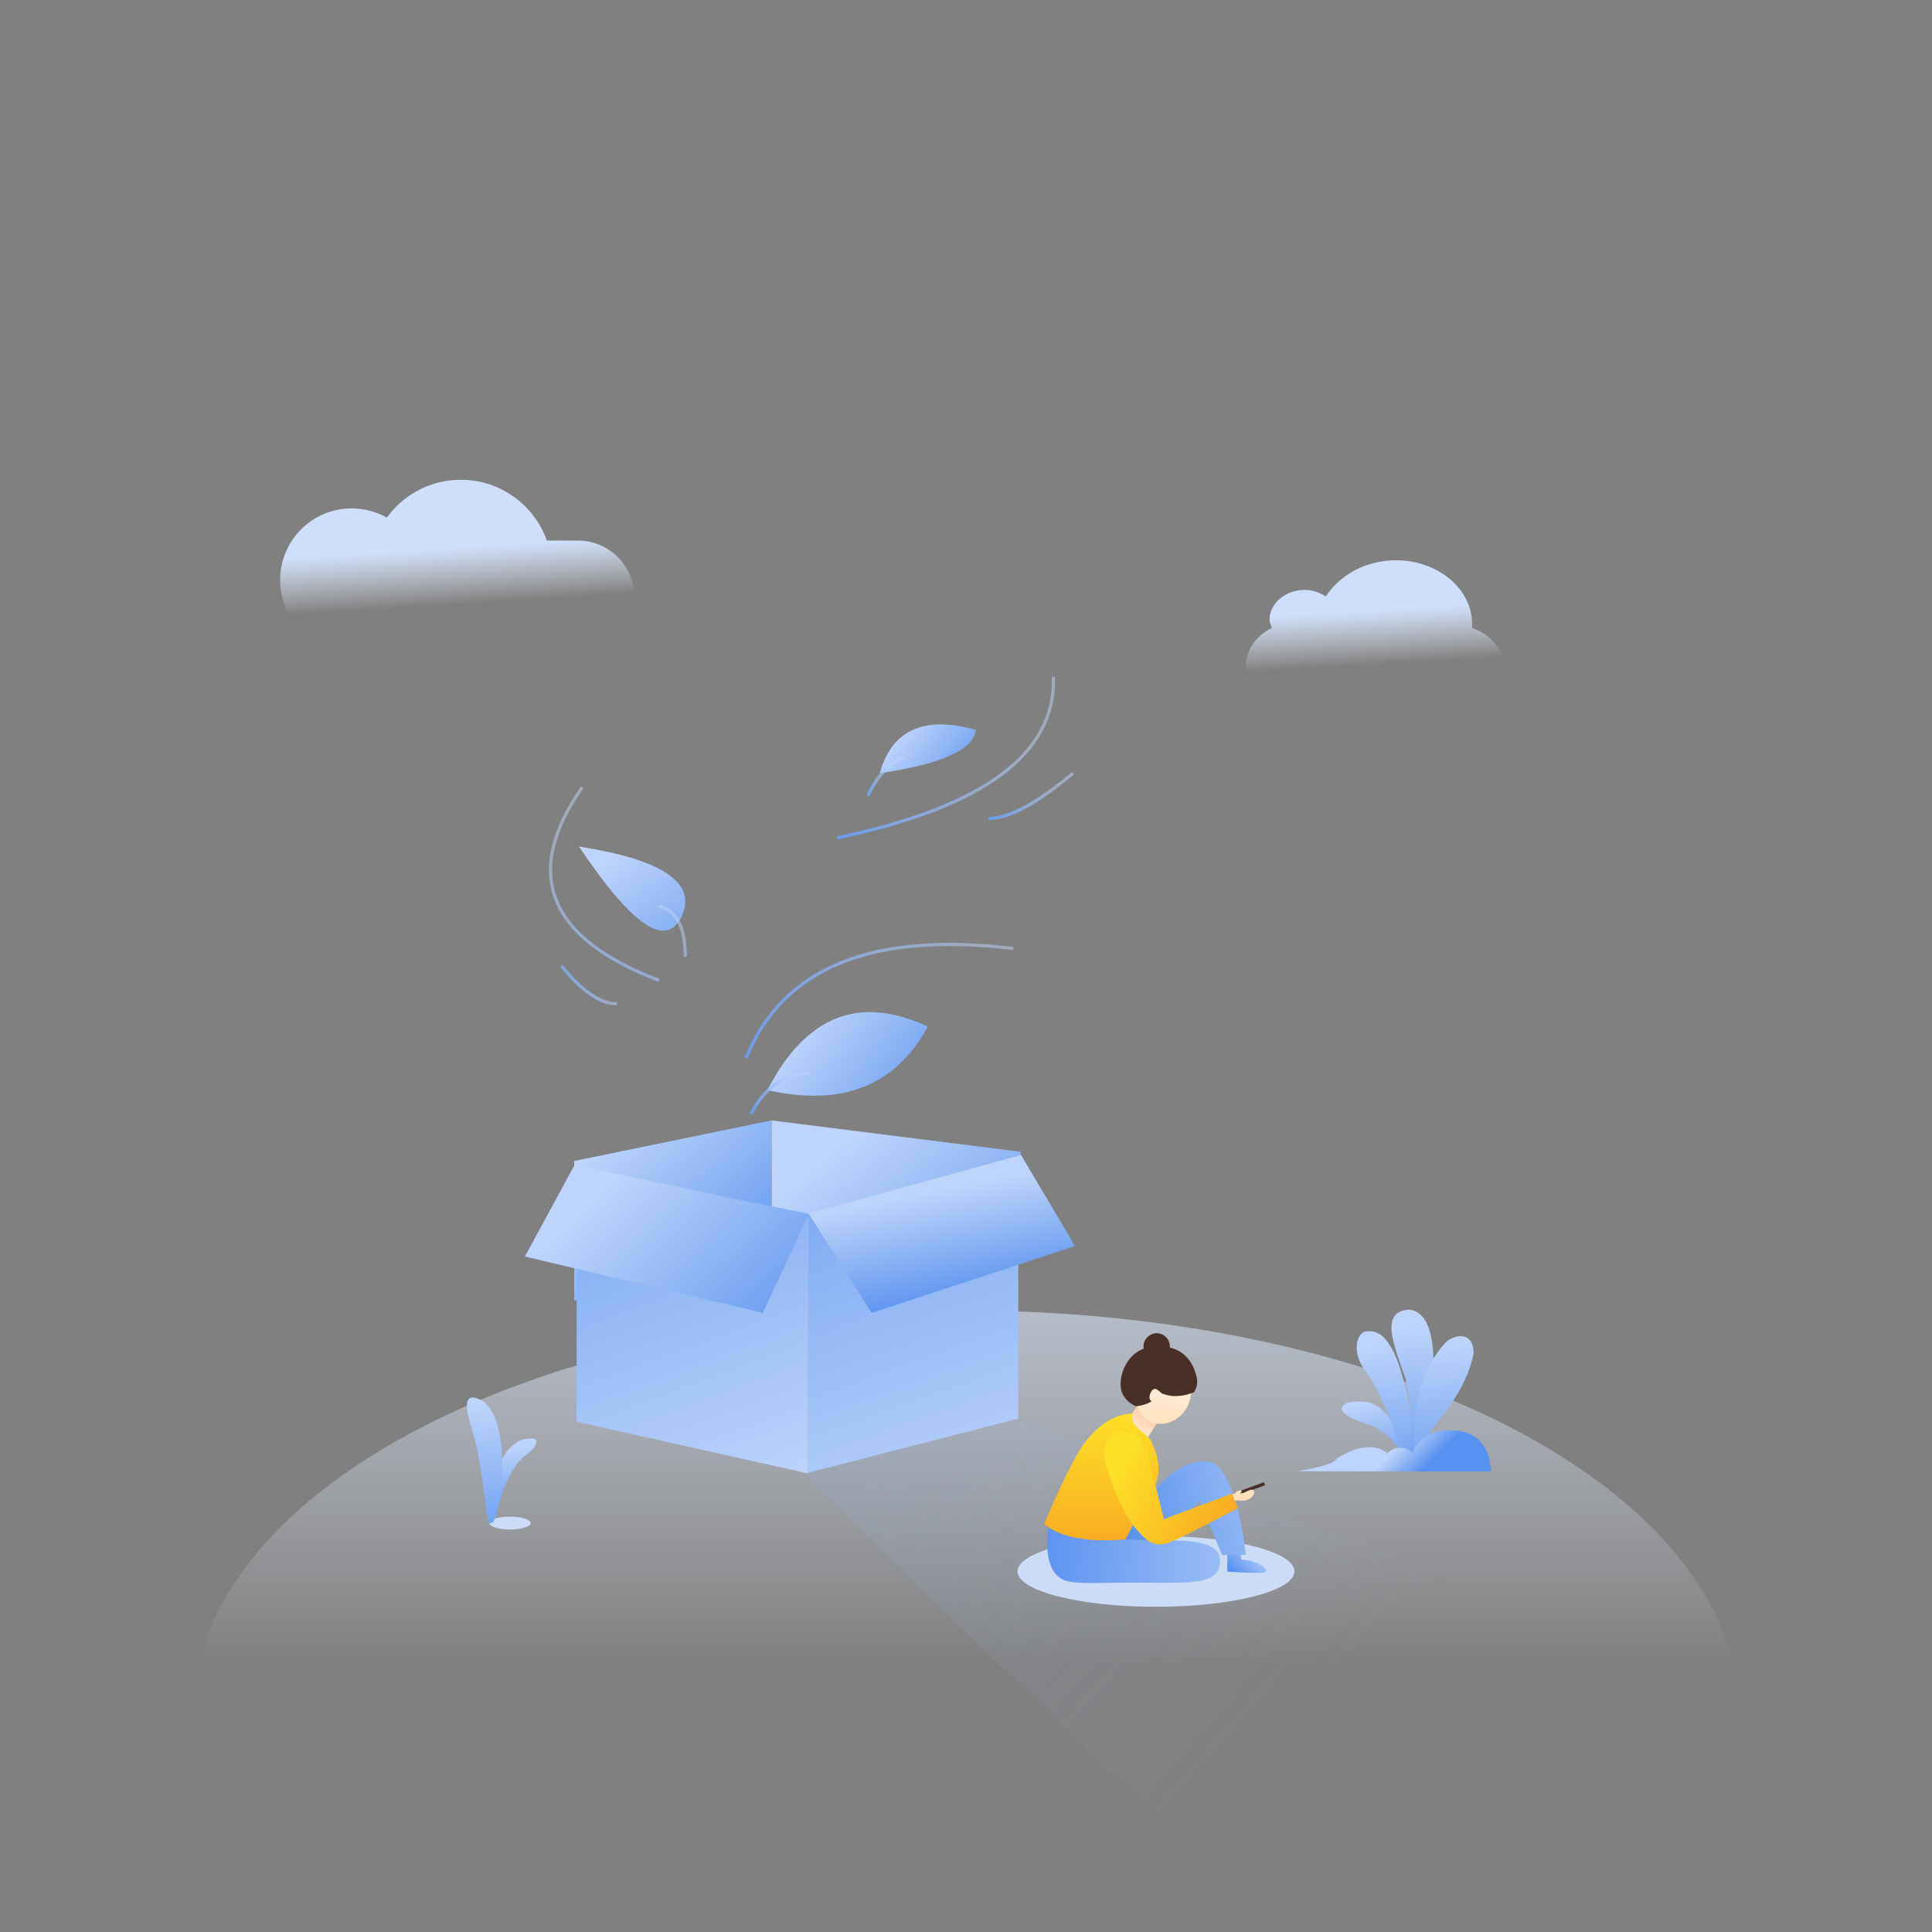 <svg xmlns:xlink="http://www.w3.org/1999/xlink" xmlns="http://www.w3.org/2000/svg" version="1.1" viewBox="0 0 600 600" height="600px" width="600px">
    <rect x="0" y="0" width="600" height="600" fill="#808080" stroke="none"/>
    <title>暂无数据</title>
    <defs>
        <linearGradient id="linearGradient-1" y2="44.05%" x2="50%" y1="-29.886%" x1="50%">
            <stop offset="0%" stop-color="#CFDFFA"></stop>
            <stop offset="100%" stop-opacity="0" stop-color="#EAF0FC"></stop>
        </linearGradient>
        <linearGradient id="linearGradient-2" y2="69.823%" x2="53.623%" y1="33.748%" x1="50%">
            <stop offset="0%" stop-color="#CFDFFA"></stop>
            <stop offset="100%" stop-opacity="0" stop-color="#EAF0FC"></stop>
        </linearGradient>
        <linearGradient id="linearGradient-3" y2="66.498%" x2="53.623%" y1="36.475%" x1="50%">
            <stop offset="0%" stop-color="#CFDFFA"></stop>
            <stop offset="100%" stop-opacity="0" stop-color="#EAF0FC"></stop>
        </linearGradient>
        <linearGradient id="linearGradient-4" y2="100%" x2="57.28%" y1="11.497%" x1="50%">
            <stop offset="0%" stop-color="#BFD4FA"></stop>
            <stop offset="100%" stop-color="#5792F0"></stop>
        </linearGradient>
        <linearGradient id="linearGradient-5" y2="131.881%" x2="51.94%" y1="11.497%" x1="50%">
            <stop offset="0%" stop-color="#BFD4FA"></stop>
            <stop offset="100%" stop-color="#5792F0"></stop>
        </linearGradient>
        <linearGradient id="linearGradient-6" y2="128.499%" x2="74.283%" y1="13.088%" x1="50%">
            <stop offset="0%" stop-color="#BFD4FA"></stop>
            <stop offset="100%" stop-color="#5792F0"></stop>
        </linearGradient>
        <linearGradient id="linearGradient-7" y2="131.881%" x2="54.073%" y1="11.497%" x1="50%">
            <stop offset="0%" stop-color="#BFD4FA"></stop>
            <stop offset="100%" stop-color="#5792F0"></stop>
        </linearGradient>
        <linearGradient id="linearGradient-8" y2="131.881%" x2="51.98%" y1="11.497%" x1="50%">
            <stop offset="0%" stop-color="#BFD4FA"></stop>
            <stop offset="100%" stop-color="#5792F0"></stop>
        </linearGradient>
        <linearGradient id="linearGradient-9" y2="131.881%" x2="55.364%" y1="11.497%" x1="50%">
            <stop offset="0%" stop-color="#BFD4FA"></stop>
            <stop offset="100%" stop-color="#5792F0"></stop>
        </linearGradient>
        <linearGradient id="linearGradient-10" y2="53.702%" x2="74.283%" y1="48.259%" x1="50%">
            <stop offset="0%" stop-color="#BFD4FA"></stop>
            <stop offset="100%" stop-color="#5792F0"></stop>
        </linearGradient>
        <linearGradient id="linearGradient-11" y2="93.871%" x2="51.899%" y1="-91.633%" x1="54.431%">
            <stop offset="0%" stop-color="#5792F0"></stop>
            <stop offset="100%" stop-opacity="0" stop-color="#BFD4FA"></stop>
        </linearGradient>
        <linearGradient id="linearGradient-12" y2="108.36%" x2="121.162%" y1="31.159%" x1="17.923%">
            <stop offset="0%" stop-color="#BFD4FA"></stop>
            <stop offset="100%" stop-color="#5792F0"></stop>
        </linearGradient>
        <linearGradient id="linearGradient-13" y2="91.633%" x2="100%" y1="8.367%" x1="17.923%">
            <stop offset="0%" stop-color="#BFD4FA"></stop>
            <stop offset="100%" stop-color="#5792F0"></stop>
        </linearGradient>
        <linearGradient id="linearGradient-14" y2="-62.983%" x2="20.471%" y1="119.706%" x1="64.565%">
            <stop offset="0%" stop-color="#BFD4FA"></stop>
            <stop offset="100%" stop-color="#5792F0"></stop>
        </linearGradient>
        <linearGradient id="linearGradient-15" y2="116.927%" x2="50%" y1="-61.941%" x1="-0.092%">
            <stop offset="0%" stop-color="#5792F0"></stop>
            <stop offset="100%" stop-color="#BFD4FA"></stop>
        </linearGradient>
        <linearGradient id="linearGradient-16" y2="92.158%" x2="121.162%" y1="36.389%" x1="17.923%">
            <stop offset="0%" stop-color="#BFD4FA"></stop>
            <stop offset="100%" stop-color="#5792F0"></stop>
        </linearGradient>
        <linearGradient id="linearGradient-17" y2="99.808%" x2="40.31%" y1="32.442%" x1="17.923%">
            <stop offset="0%" stop-color="#BFD4FA"></stop>
            <stop offset="100%" stop-color="#5792F0"></stop>
        </linearGradient>
        <linearGradient id="linearGradient-18" y2="138.509%" x2="25.837%" y1="56.997%" x1="63.65%">
            <stop offset="0%" stop-opacity="0.5" stop-color="#BFD4FA"></stop>
            <stop offset="100%" stop-color="#5792F0"></stop>
            <stop offset="100%" stop-color="#5792F0"></stop>
        </linearGradient>
        <linearGradient id="linearGradient-19" y2="91.407%" x2="-26.61%" y1="53.274%" x1="93.276%">
            <stop offset="0%" stop-opacity="0.5" stop-color="#BFD4FA"></stop>
            <stop offset="100%" stop-color="#5792F0"></stop>
            <stop offset="100%" stop-color="#5792F0"></stop>
        </linearGradient>
        <linearGradient id="linearGradient-20" y2="99.107%" x2="-26.61%" y1="53.882%" x1="93.276%">
            <stop offset="0%" stop-opacity="0.5" stop-color="#BFD4FA"></stop>
            <stop offset="100%" stop-color="#5792F0"></stop>
            <stop offset="100%" stop-color="#5792F0"></stop>
        </linearGradient>
        <linearGradient id="linearGradient-21" y2="75.414%" x2="-26.61%" y1="52.009%" x1="93.276%">
            <stop offset="0%" stop-opacity="0.5" stop-color="#BFD4FA"></stop>
            <stop offset="100%" stop-color="#5792F0"></stop>
            <stop offset="100%" stop-color="#5792F0"></stop>
        </linearGradient>
        <linearGradient id="linearGradient-22" y2="65.994%" x2="-26.61%" y1="51.264%" x1="93.276%">
            <stop offset="0%" stop-opacity="0.5" stop-color="#BFD4FA"></stop>
            <stop offset="100%" stop-color="#5792F0"></stop>
            <stop offset="100%" stop-color="#5792F0"></stop>
        </linearGradient>
        <linearGradient id="linearGradient-23" y2="147.082%" x2="121.162%" y1="18.658%" x1="17.923%">
            <stop offset="0%" stop-color="#BFD4FA"></stop>
            <stop offset="100%" stop-color="#5792F0"></stop>
        </linearGradient>
        <linearGradient id="linearGradient-24" y2="89.968%" x2="121.162%" y1="37.097%" x1="17.923%">
            <stop offset="0%" stop-color="#BFD4FA"></stop>
            <stop offset="100%" stop-color="#5792F0"></stop>
        </linearGradient>
        <linearGradient id="linearGradient-25" y2="92.111%" x2="121.162%" y1="36.405%" x1="17.923%">
            <stop offset="0%" stop-color="#BFD4FA"></stop>
            <stop offset="100%" stop-color="#5792F0"></stop>
        </linearGradient>
        <linearGradient id="linearGradient-26" y2="138.509%" x2="-20.445%" y1="56.997%" x1="89.794%">
            <stop offset="0%" stop-opacity="0.5" stop-color="#BFD4FA"></stop>
            <stop offset="100%" stop-color="#5792F0"></stop>
            <stop offset="100%" stop-color="#5792F0"></stop>
        </linearGradient>
        <linearGradient id="linearGradient-27" y2="138.509%" x2="29.294%" y1="56.997%" x1="61.697%">
            <stop offset="0%" stop-opacity="0.5" stop-color="#BFD4FA"></stop>
            <stop offset="100%" stop-color="#5792F0"></stop>
            <stop offset="100%" stop-color="#5792F0"></stop>
        </linearGradient>
        <linearGradient id="linearGradient-28" y2="91.84%" x2="-26.61%" y1="53.308%" x1="93.276%">
            <stop offset="0%" stop-opacity="0.5" stop-color="#BFD4FA"></stop>
            <stop offset="100%" stop-color="#5792F0"></stop>
            <stop offset="100%" stop-color="#5792F0"></stop>
        </linearGradient>
        <linearGradient id="linearGradient-29" y2="100%" x2="50%" y1="12.924%" x1="50%">
            <stop offset="0%" stop-color="#FFCDA5"></stop>
            <stop offset="100%" stop-color="#FFE8D1"></stop>
        </linearGradient>
        <linearGradient id="linearGradient-30" y2="100%" x2="88.72%" y1="0%" x1="42.315%">
            <stop offset="0%" stop-color="#FFF2DF"></stop>
            <stop offset="100%" stop-color="#FEE0BC"></stop>
        </linearGradient>
        <linearGradient id="linearGradient-31" y2="73.633%" x2="100%" y1="11.71%" x1="14.347%">
            <stop offset="0%" stop-color="#BFD4FA"></stop>
            <stop offset="100%" stop-color="#5792F0"></stop>
        </linearGradient>
        <linearGradient id="linearGradient-32" y2="74.58%" x2="10.277%" y1="42.05%" x1="172.426%">
            <stop offset="0%" stop-color="#BFD4FA"></stop>
            <stop offset="100%" stop-color="#5792F0"></stop>
        </linearGradient>
        <linearGradient id="linearGradient-33" y2="50%" x2="-6.291%" y1="52.48%" x1="160.309%">
            <stop offset="0%" stop-color="#BFD4FA"></stop>
            <stop offset="100%" stop-color="#5792F0"></stop>
        </linearGradient>
        <linearGradient id="linearGradient-34" y2="100%" x2="50%" y1="0%" x1="50%">
            <stop offset="0%" stop-color="#FEE127"></stop>
            <stop offset="100%" stop-color="#F9AB21"></stop>
        </linearGradient>
        <linearGradient id="linearGradient-35" y2="73.642%" x2="95.466%" y1="32.454%" x1="8.339%">
            <stop offset="0%" stop-color="#FEE127"></stop>
            <stop offset="100%" stop-color="#F9AB21"></stop>
        </linearGradient>
    </defs>
    <g fill-rule="evenodd" fill="none" stroke-width="1" stroke="none" id="暂无数据">
        <g transform="translate(60, 149)" id="背景">
            <ellipse ry="125" rx="240" cy="383" cx="240" fill="url(#linearGradient-1)" id="椭圆形"></ellipse>
            <path fill="url(#linearGradient-2)" id="云" d="M407,58.106 C407,65.303 400.091,71.061 391.364,71.061 L343,71.061 C334.273,70.485 327,65.015 327,57.53 C327,52.636 330.273,48.318 335,46.015 C334.636,45.152 334.273,44.288 334.273,43.424 C334.273,38.53 339,34.212 345.182,34.212 C347.727,34.212 349.909,35.076 351.727,36.227 C356.091,29.606 364.091,25 373.545,25 C386.636,25 397.182,33.924 397.182,44.864 L397.182,46.015 C403,48.03 407,52.636 407,58.106 Z"></path>
            <path fill="url(#linearGradient-3)" id="云" d="M83.111,0 C95.447,0 105.942,7.884 109.832,18.888 L119.5,18.889 C129.165,18.889 137,26.724 137,36.389 L137,40.278 C137,49.943 129.165,57.778 119.5,57.778 L47.833,57.778 C39.166,57.778 31.97,51.477 30.577,43.205 C28.314,39.725 27,35.572 27,31.111 C27,18.838 36.949,8.889 49.222,8.889 C53.189,8.889 56.913,9.928 60.137,11.749 C65.282,4.632 73.656,0 83.111,0 Z"></path>
            <g transform="translate(85, 285)" id="草">
                <ellipse ry="2" rx="6.4" cy="39" cx="13.4" fill="#CCDCF6" id="椭圆形"></ellipse>
                <path fill-rule="nonzero" fill="url(#linearGradient-4)" id="路径-42" d="M6.605,38.217 C7.476,23.663 11.127,15.24 17.558,12.946 C20.09,12.608 22.911,12.1 20.944,15.381 C18.976,18.662 13.708,17.385 8.44,38.208 C7.963,39.098 7.352,39.101 6.605,38.217 Z"></path>
                <path fill-rule="nonzero" fill="url(#linearGradient-5)" id="路径-41" d="M6.485,38.034 C4.774,24.441 3.373,15.892 2.284,12.389 C0.649,7.133 -2.831,-2.982 4.412,0.845 C11.656,4.671 12.512,24.301 9.164,36.246 C8.123,39.269 7.23,39.865 6.485,38.034 Z"></path>
            </g>
            <g fill-rule="nonzero" transform="translate(343.06, 257.713)" id="草">
                <path fill="url(#linearGradient-6)" id="路径-43" d="M32.929,47.722 C31.67,41.99 27.993,37.984 21.898,35.703 C14.938,33.465 11.125,30.806 15.48,28.878 C19.158,28.585 27.001,25.721 32.929,42.829 C33.341,44.487 33.341,46.118 32.929,47.722 Z"></path>
                <path fill="url(#linearGradient-7)" id="路径-44" d="M33.238,48.631 C29.573,34.948 25.409,24.959 20.746,18.662 C17.323,14.359 17.563,8.203 20.746,6.811 C24.005,6.449 30.011,5.888 34.533,29.469 C34.819,31.091 36.413,40.579 34.533,46.703 C34.255,47.544 33.824,48.186 33.238,48.631 Z"></path>
                <path fill="url(#linearGradient-8)" id="路径-45" d="M34.085,45.54 C35.743,39.418 35.532,31.429 33.453,21.575 C30.274,12.022 24.846,0.271 34.739,0 C38.752,0.546 43.599,4.753 41.767,25.72 C40.651,34.18 38.711,39.178 36.674,45.54 C35.963,45.937 35.1,45.937 34.085,45.54 Z"></path>
                <path fill="url(#linearGradient-9)" id="路径-46" d="M36.021,47.918 C35.358,30.606 38.526,18.182 45.526,10.646 C47.417,8.128 54.609,5.769 54.582,13.663 C53.831,17.058 52.224,24.304 42.96,35.361 C39.908,39.351 37.902,45.183 37.883,46.55 C37.87,47.461 37.249,47.917 36.021,47.918 Z"></path>
                <path fill="url(#linearGradient-10)" id="路径-47" d="M0,50.204 C6.932,48.912 10.755,47.815 11.469,46.913 C12.54,45.561 21.973,39.754 27.855,44.645 C29.135,43 33.242,41.72 35.592,44.645 C36.667,40.026 43.375,37.068 46.292,37.547 C49.577,37.29 59.275,37.397 60,50.204 C57.354,50.265 37.354,50.265 0,50.204 Z"></path>
            </g>
        </g>
        <g fill-rule="nonzero" transform="translate(163, 210.174)" id="编组">
            <polygon points="135.115 164.115 169.04 162.124 243.201 367.211 121.404 348.008" transform="translate(182.302, 264.668) rotate(-50) translate(-182.302, -264.668)" opacity="0.3" fill="url(#linearGradient-11)" id="路径"></polygon>
            <g transform="translate(0, 137.785)" id="盒子">
                <polygon points="154.009 9.736 76.621 0 76.621 38.61 152.772 47.505" fill="url(#linearGradient-12)" id="路径"></polygon>
                <polygon points="15.324 12.599 76.612 0 76.621 43.411 15.324 55.933" fill="url(#linearGradient-13)" id="路径"></polygon>
                <polygon points="87.348 29.248 153.242 12.259 153.242 92.58 87.348 109.568" fill="url(#linearGradient-14)" id="路径"></polygon>
                <polygon points="16.09 14.558 88.114 28.923 87.695 109.568 16.09 93.572" fill="url(#linearGradient-15)" id="路径"></polygon>
                <polygon points="88.114 29.253 15.453 13.792 0 42.271 73.896 59.765" fill="url(#linearGradient-16)" id="路径"></polygon>
                <polygon points="88.114 28.9 154.074 10.727 170.865 39.009 107.689 59.765" fill="url(#linearGradient-17)" id="路径"></polygon>
            </g>
            <g transform="translate(7.973, 0)" id="编组-2">
                <path stroke="url(#linearGradient-18)" id="路径-2" d="M9.847,34.324 C-8.859,61.11 -0.914,81.102 33.684,94.301"></path>
                <path stroke="url(#linearGradient-19)" id="路径-3" d="M3.409,89.789 C9.741,97.657 15.493,101.591 20.664,101.591"></path>
                <path stroke="url(#linearGradient-20)" id="路径-4" d="M156.172,0 C157.019,23.808 134.646,40.478 89.053,50.012"></path>
                <path stroke="url(#linearGradient-21)" id="路径-5" d="M162.253,29.959 C151.067,39.334 142.32,44.021 136.009,44.021"></path>
                <path stroke="url(#linearGradient-22)" id="路径-6" d="M143.737,84.396 C99.708,79.081 72.038,90.419 60.725,118.412"></path>
                <path fill="url(#linearGradient-23)" id="路径-7" d="M8.819,52.723 C34.828,56.798 45.474,63.994 40.758,74.312 C36.042,84.63 25.395,77.433 8.819,52.723 Z"></path>
                <path fill="url(#linearGradient-24)" id="路径-8" d="M102.231,29.959 C106.037,16.486 115.982,11.995 132.067,16.486 C131.374,22.666 121.428,27.157 102.231,29.959 Z"></path>
                <path fill="url(#linearGradient-25)" id="路径-9" d="M67.35,128.373 C79.228,105.272 95.828,98.694 117.149,108.639 C107.203,127.038 90.604,133.616 67.35,128.373 Z"></path>
                <path stroke="url(#linearGradient-26)" id="路径-10" d="M98.532,36.99 C101.442,30.751 105.273,26.756 110.023,25.006"></path>
                <path stroke="url(#linearGradient-27)" id="路径-11" d="M33.684,71.265 C39.124,72.525 41.844,77.758 41.844,86.962"></path>
                <path stroke="url(#linearGradient-28)" id="路径-12" d="M62.257,135.761 C66.674,127.33 72.805,123.115 80.649,123.115"></path>
            </g>
        </g>
        <g transform="translate(316, 411.988)" id="人物">
            <ellipse ry="11" rx="43" cy="76.012" cx="43" fill="#CCDCF6" id="椭圆形"></ellipse>
            <g transform="translate(42.824, 18.889) rotate(33) translate(-42.824, -18.889) translate(31.212, 3.907)" id="头">
                <rect height="8.099" width="8.099" y="21.864" x="9.971" fill="url(#linearGradient-29)" id="矩形"></rect>
                <ellipse ry="9.204" rx="8.099" cy="15.606" cx="15.125" fill="url(#linearGradient-30)" id="椭圆形"></ellipse>
                <path fill="#483029" id="路径-53" d="M22.472,9.738 C20.225,12.832 17.678,14.697 14.832,15.333 C13.846,15.813 11.693,14.328 11.24,16.328 C11.111,17.669 11.867,19.509 12.938,19.178 C12.558,20.36 11.493,21.694 9.742,23.178 C7.561,23.582 5.548,23.166 3.7,21.93 C-0.047,19.094 -2.541,9.468 4.311,4.668 C4.49,4.565 11.632,-2.245 19.643,4.461 C21.579,5.946 22.522,7.705 22.472,9.738 Z"></path>
                <circle r="4.091" cy="4.091" cx="5.008" fill="#483029" id="椭圆形"></circle>
            </g>
            <path transform="translate(71.161, 72.361) scale(-1, 1) translate(-71.161, -72.361)" fill-rule="nonzero" fill="url(#linearGradient-31)" id="路径-52" d="M73.254,69.337 L72.794,72.342 C70.922,72.401 68.886,72.951 66.686,73.993 C65.27,74.902 65.207,75.313 65.161,76.095 C65.131,76.617 69.131,76.617 77.161,76.095 L77.161,68.236 L73.254,69.337 Z"></path>
            <path fill-rule="nonzero" fill="url(#linearGradient-32)" id="Fill-1706" d="M37.055,57.9 C40.534,52.778 49.15,40.912 59.015,41.909 C68.04,42.82 70.908,70.857 70.908,70.857 L63.553,70.944 L56.442,54.006 L40.921,73.557 L29.613,69.207 L37.055,57.9 Z"></path>
            <path fill-rule="nonzero" fill="url(#linearGradient-33)" id="Fill-1708" d="M10.638,57.589 C8.427,65.327 7.931,77.402 15.654,79.101 C19.905,80.036 25.432,79.441 39.716,79.526 C53.832,79.61 63.013,80.291 62.928,72.554 C62.843,64.817 45.753,66.772 42.097,66.432 C38.441,66.092 21.521,65.922 21.521,65.922 L10.638,57.589 Z"></path>
            <path fill="url(#linearGradient-34)" id="Fill-1709" d="M41.247,35.012 C41.247,35.012 40.31,34.099 38.256,32.248 C34.347,29.383 35.851,27.034 35.851,27.034 C35.851,27.034 26.244,26.125 18.416,39.885 C13.701,48.172 8.335,61.209 8.335,61.209 C8.335,61.209 13.812,67.849 33.538,66.064 C33.538,66.064 39.461,54.784 42.522,49.342 C44.563,45.714 44.138,40.938 41.247,35.012 Z"></path>
            <rect height="1" width="10" y="50.012" x="67" transform="translate(72, 50.512) scale(-1, 1) rotate(20) translate(-72, -50.512)" fill="#483029" id="矩形"></rect>
            <path transform="translate(69.661, 52.497) rotate(-19) translate(-69.661, -52.497)" fill="#FEE0BC" id="路径-50备份" d="M65.66,51.321 C66.396,51.214 67.167,51.112 67.973,51.017 C68.239,50.87 68.586,50.761 69.014,50.688 C69.812,50.718 70.149,50.875 70.025,51.159 C69.901,51.442 69.667,51.624 69.322,51.703 L70.625,51.862 L71.97,51.686 C73.388,51.533 73.914,51.955 73.548,52.953 C72.915,53.995 71.284,54.824 68.932,53.921 C68.432,53.54 67.648,53.318 66.58,53.256 L65.66,51.321 Z"></path>
            <path fill="url(#linearGradient-35)" id="路径-3" d="M66.647,51.832 L45.491,59.821 L39.89,37.66 C38.213,33.793 35.269,32.167 31.057,32.783 C28.065,34.154 26.692,37.006 26.921,40.099 C27.149,43.192 31.576,56.176 36.073,61.953 C39.477,65.871 41.531,68.582 46.43,67.329 C48.961,66.463 56.284,62.813 68.402,56.378 L66.647,51.832 Z"></path>
        </g>
    </g>
</svg>